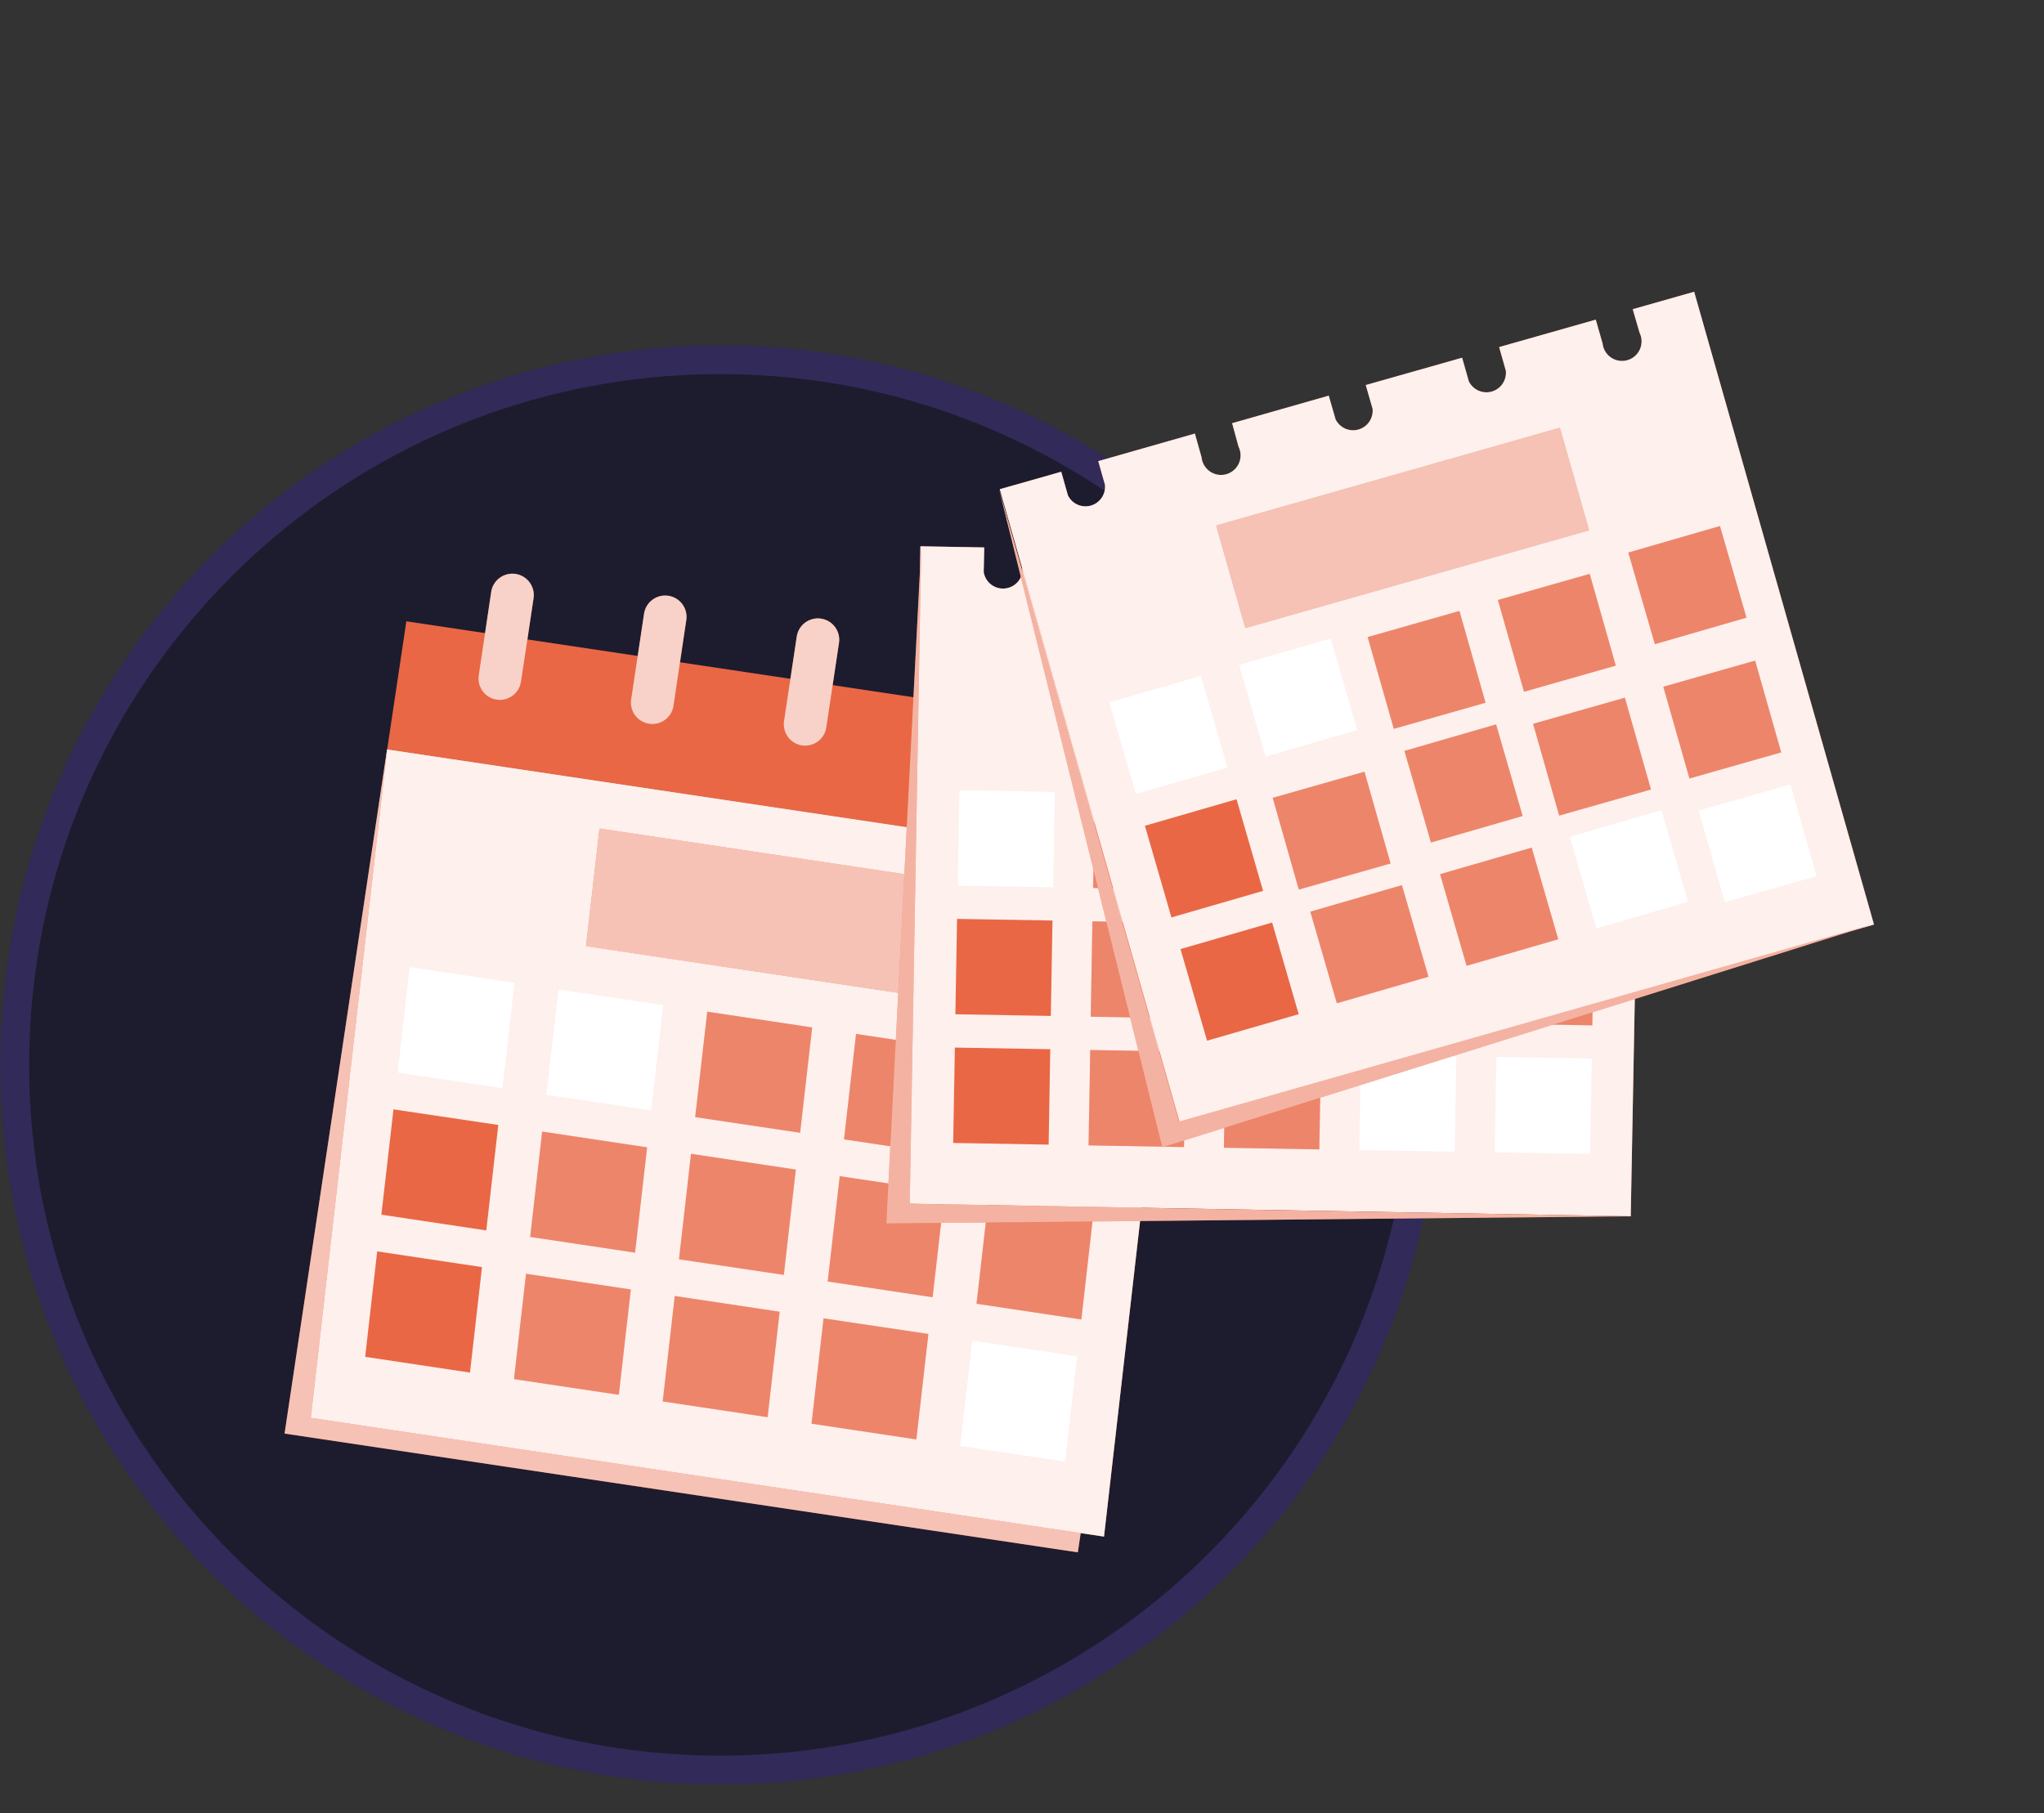 <svg width="71" height="63" viewBox="0 0 71 63" fill="none" xmlns="http://www.w3.org/2000/svg">
<rect x="0" y="0" width="71" height="63" fill="#333333" stroke="none"/>
<path d="M25.013 61.998C38.82 61.998 50.013 50.805 50.013 36.998C50.013 23.19 38.82 11.998 25.013 11.998C11.206 11.998 0.013 23.19 0.013 36.998C0.013 50.805 11.206 61.998 25.013 61.998Z" fill="#1C1C2E"/>
<path d="M25.013 12.498C38.544 12.498 49.513 23.467 49.513 36.998C49.513 50.529 38.544 61.498 25.013 61.498C11.482 61.498 0.513 50.529 0.513 36.998C0.513 23.467 11.482 12.498 25.013 12.498Z" stroke="#644BBF" stroke-opacity="0.3"/>
<path d="M41 30.163L13.445 26.036L9.885 49.808L37.439 53.935L41 30.163Z" fill="#E96745"/>
<path opacity="0.6" d="M41 30.163L13.445 26.036L9.885 49.808L37.439 53.935L41 30.163Z" fill="white"/>
<path d="M41.67 25.714L14.115 21.587L13.449 26.035L41.003 30.163L41.67 25.714Z" fill="#E96745"/>
<path d="M18.54 20.749C18.558 20.559 18.503 20.369 18.386 20.219C18.268 20.068 18.097 19.969 17.909 19.94C17.72 19.912 17.527 19.958 17.371 20.067C17.215 20.177 17.107 20.342 17.069 20.529L16.632 23.465C16.617 23.561 16.622 23.659 16.645 23.754C16.669 23.848 16.71 23.937 16.768 24.016C16.826 24.094 16.899 24.16 16.982 24.211C17.066 24.261 17.158 24.294 17.254 24.309C17.351 24.324 17.449 24.319 17.544 24.296C17.638 24.272 17.727 24.23 17.805 24.173C17.884 24.115 17.95 24.042 18 23.959C18.051 23.875 18.084 23.783 18.099 23.686C18.135 23.478 18.508 20.955 18.54 20.749Z" fill="#E96745"/>
<path d="M23.84 21.542C23.869 21.348 23.82 21.149 23.703 20.991C23.585 20.833 23.41 20.728 23.216 20.699C23.021 20.67 22.823 20.72 22.665 20.837C22.507 20.954 22.402 21.129 22.373 21.324L21.932 24.258C21.912 24.357 21.911 24.46 21.931 24.559C21.952 24.658 21.992 24.752 22.05 24.835C22.108 24.919 22.182 24.989 22.268 25.043C22.354 25.096 22.45 25.131 22.55 25.147C22.65 25.162 22.752 25.156 22.85 25.131C22.948 25.105 23.04 25.06 23.119 24.997C23.199 24.935 23.265 24.857 23.314 24.768C23.363 24.679 23.393 24.582 23.402 24.481C23.432 24.271 23.81 21.752 23.84 21.542Z" fill="#E96745"/>
<path d="M29.144 22.337C29.158 22.24 29.154 22.142 29.13 22.047C29.106 21.953 29.064 21.864 29.006 21.786C28.948 21.707 28.875 21.641 28.792 21.591C28.708 21.541 28.616 21.508 28.519 21.494C28.423 21.479 28.325 21.484 28.23 21.508C28.136 21.531 28.047 21.573 27.968 21.631C27.81 21.748 27.705 21.923 27.676 22.118L27.235 25.056C27.221 25.152 27.226 25.25 27.249 25.345C27.273 25.439 27.315 25.528 27.373 25.607C27.431 25.685 27.504 25.751 27.587 25.801C27.671 25.851 27.763 25.884 27.86 25.899C27.956 25.913 28.054 25.908 28.149 25.885C28.243 25.861 28.332 25.819 28.411 25.761C28.489 25.703 28.555 25.63 28.605 25.547C28.655 25.463 28.689 25.371 28.703 25.274C28.734 25.072 29.111 22.546 29.144 22.337Z" fill="#E96745"/>
<path d="M34.45 23.131C34.468 22.941 34.413 22.751 34.296 22.6C34.178 22.45 34.008 22.35 33.819 22.322C33.63 22.294 33.438 22.34 33.281 22.449C33.125 22.559 33.017 22.724 32.979 22.911C32.94 23.172 32.581 25.59 32.541 25.85C32.527 25.946 32.532 26.044 32.555 26.139C32.579 26.233 32.621 26.322 32.679 26.401C32.737 26.479 32.81 26.545 32.893 26.595C32.977 26.645 33.069 26.679 33.166 26.693C33.262 26.707 33.36 26.703 33.455 26.679C33.549 26.655 33.638 26.613 33.717 26.555C33.795 26.497 33.861 26.424 33.911 26.341C33.961 26.257 33.995 26.165 34.009 26.068C34.025 25.858 34.417 23.34 34.45 23.131Z" fill="#E96745"/>
<path d="M39.751 23.924C39.766 23.828 39.761 23.73 39.737 23.635C39.714 23.541 39.672 23.452 39.614 23.373C39.556 23.295 39.483 23.229 39.399 23.179C39.316 23.129 39.223 23.096 39.127 23.081C39.031 23.067 38.932 23.072 38.838 23.095C38.743 23.119 38.654 23.161 38.576 23.219C38.498 23.277 38.432 23.35 38.381 23.433C38.331 23.517 38.298 23.609 38.284 23.706L37.843 26.643C37.824 26.833 37.879 27.023 37.997 27.174C38.114 27.324 38.285 27.424 38.474 27.452C38.663 27.48 38.855 27.434 39.011 27.325C39.167 27.215 39.276 27.05 39.313 26.863C39.343 26.656 39.738 24.139 39.751 23.924Z" fill="#E96745"/>
<g opacity="0.7">
<path d="M18.538 20.749C18.556 20.559 18.501 20.369 18.384 20.218C18.266 20.068 18.095 19.968 17.907 19.94C17.718 19.912 17.526 19.957 17.369 20.067C17.213 20.177 17.105 20.342 17.067 20.529L16.63 23.465C16.615 23.561 16.62 23.659 16.643 23.754C16.667 23.848 16.709 23.937 16.766 24.015C16.824 24.094 16.897 24.16 16.98 24.21C17.064 24.261 17.156 24.294 17.253 24.309C17.349 24.323 17.447 24.319 17.542 24.295C17.636 24.272 17.725 24.23 17.803 24.172C17.882 24.115 17.948 24.042 17.998 23.959C18.049 23.875 18.082 23.783 18.097 23.686C18.133 23.478 18.506 20.954 18.538 20.749Z" fill="white"/>
<path d="M23.838 21.542C23.867 21.347 23.818 21.149 23.701 20.991C23.584 20.833 23.408 20.728 23.214 20.699C23.019 20.67 22.821 20.72 22.663 20.837C22.505 20.954 22.4 21.129 22.371 21.323L21.93 24.258C21.91 24.357 21.909 24.459 21.93 24.559C21.95 24.658 21.99 24.752 22.048 24.835C22.105 24.918 22.18 24.989 22.266 25.042C22.352 25.096 22.448 25.131 22.548 25.146C22.648 25.162 22.75 25.156 22.848 25.13C22.946 25.105 23.038 25.059 23.117 24.997C23.197 24.935 23.264 24.857 23.312 24.768C23.361 24.679 23.391 24.581 23.4 24.481C23.43 24.27 23.808 21.752 23.838 21.542Z" fill="white"/>
<path d="M29.143 22.336C29.157 22.24 29.153 22.142 29.129 22.047C29.105 21.953 29.063 21.864 29.005 21.785C28.947 21.707 28.875 21.641 28.791 21.591C28.707 21.541 28.615 21.508 28.518 21.493C28.422 21.479 28.324 21.484 28.229 21.507C28.135 21.531 28.046 21.573 27.968 21.631C27.809 21.748 27.704 21.923 27.675 22.118L27.234 25.055C27.22 25.152 27.225 25.25 27.248 25.345C27.272 25.439 27.314 25.528 27.372 25.606C27.43 25.685 27.503 25.751 27.586 25.801C27.67 25.851 27.762 25.884 27.859 25.899C27.955 25.913 28.053 25.908 28.148 25.884C28.242 25.861 28.331 25.819 28.41 25.761C28.488 25.703 28.554 25.63 28.604 25.547C28.654 25.463 28.688 25.37 28.702 25.274C28.733 25.071 29.11 22.546 29.143 22.336Z" fill="white"/>
<path d="M34.448 23.13C34.467 22.94 34.411 22.751 34.294 22.6C34.176 22.45 34.006 22.35 33.817 22.322C33.628 22.294 33.436 22.339 33.279 22.449C33.123 22.558 33.015 22.724 32.977 22.911C32.938 23.171 32.579 25.589 32.539 25.85C32.525 25.946 32.53 26.044 32.553 26.139C32.577 26.233 32.619 26.322 32.677 26.401C32.735 26.479 32.808 26.545 32.891 26.595C32.975 26.645 33.068 26.678 33.164 26.693C33.26 26.707 33.358 26.702 33.453 26.679C33.547 26.655 33.636 26.613 33.715 26.555C33.793 26.497 33.859 26.424 33.909 26.341C33.959 26.257 33.993 26.165 34.007 26.068C34.023 25.858 34.415 23.34 34.448 23.13Z" fill="white"/>
<path d="M39.749 23.924C39.764 23.828 39.759 23.729 39.735 23.635C39.712 23.54 39.67 23.451 39.612 23.373C39.554 23.295 39.481 23.229 39.397 23.178C39.314 23.128 39.221 23.095 39.125 23.081C39.029 23.066 38.93 23.071 38.836 23.095C38.741 23.119 38.652 23.16 38.574 23.218C38.496 23.276 38.43 23.349 38.38 23.433C38.329 23.516 38.296 23.609 38.282 23.705L37.841 26.643C37.822 26.833 37.877 27.023 37.995 27.173C38.112 27.324 38.283 27.423 38.472 27.451C38.661 27.48 38.853 27.434 39.009 27.325C39.166 27.215 39.274 27.049 39.312 26.862C39.34 26.656 39.736 24.138 39.749 23.924Z" fill="white"/>
</g>
<path d="M38.349 53.388L10.795 49.263L13.448 26.037L41.003 30.162L38.349 53.388Z" fill="#E96745"/>
<path opacity="0.9" d="M38.349 53.388L10.795 49.263L13.448 26.037L41.003 30.162L38.349 53.388Z" fill="white"/>
<path d="M33.993 34.915L20.355 32.872L20.823 28.786L34.462 30.828L33.993 34.915Z" fill="#E96745"/>
<path opacity="0.6" d="M33.993 34.915L20.355 32.872L20.823 28.786L34.462 30.828L33.993 34.915Z" fill="white"/>
<path d="M17.453 37.81L13.812 37.264L14.23 33.6L17.874 34.147L17.453 37.81Z" fill="white"/>
<path d="M22.621 38.583L18.977 38.036L19.398 34.377L23.039 34.923L22.621 38.583Z" fill="white"/>
<path d="M16.891 42.75L13.247 42.203L13.668 38.544L17.309 39.086L16.891 42.75Z" fill="#E96745"/>
<path d="M16.325 47.689L12.684 47.142L13.102 43.479L16.743 44.025L16.325 47.689Z" fill="#E96745"/>
<path d="M22.06 43.523L18.416 42.976L18.833 39.316L22.478 39.863L22.06 43.523Z" fill="#E96745"/>
<path opacity="0.2" d="M22.06 43.523L18.416 42.976L18.833 39.316L22.478 39.863L22.06 43.523Z" fill="white"/>
<path d="M27.227 44.295L23.585 43.753L24.003 40.089L27.644 40.635L27.227 44.295Z" fill="#E96745"/>
<path opacity="0.2" d="M27.227 44.295L23.585 43.753L24.003 40.089L27.644 40.635L27.227 44.295Z" fill="white"/>
<path d="M32.395 45.072L28.751 44.525L29.169 40.865L32.814 41.409L32.395 45.072Z" fill="#E96745"/>
<path opacity="0.2" d="M32.395 45.072L28.751 44.525L29.169 40.865L32.814 41.409L32.395 45.072Z" fill="white"/>
<path d="M37.561 45.844L33.92 45.298L34.337 41.638L37.978 42.184L37.561 45.844Z" fill="#E96745"/>
<path opacity="0.2" d="M37.561 45.844L33.92 45.298L34.337 41.638L37.978 42.184L37.561 45.844Z" fill="white"/>
<path d="M21.495 48.462L17.854 47.916L18.272 44.256L21.913 44.802L21.495 48.462Z" fill="#E96745"/>
<path opacity="0.2" d="M21.495 48.462L17.854 47.916L18.272 44.256L21.913 44.802L21.495 48.462Z" fill="white"/>
<path d="M26.664 49.239L23.02 48.692L23.438 45.028L27.082 45.575L26.664 49.239Z" fill="#E96745"/>
<path opacity="0.2" d="M26.664 49.239L23.02 48.692L23.438 45.028L27.082 45.575L26.664 49.239Z" fill="white"/>
<path d="M31.83 50.011L28.189 49.465L28.607 45.805L32.249 46.347L31.83 50.011Z" fill="#E96745"/>
<path opacity="0.2" d="M31.83 50.011L28.189 49.465L28.607 45.805L32.249 46.347L31.83 50.011Z" fill="white"/>
<path d="M27.794 39.357L24.148 38.813L24.567 35.15L28.211 35.697L27.794 39.357Z" fill="#E96745"/>
<path opacity="0.2" d="M27.794 39.357L24.148 38.813L24.567 35.15L28.211 35.697L27.794 39.357Z" fill="white"/>
<path d="M32.958 40.132L29.317 39.586L29.736 35.923L33.377 36.469L32.958 40.132Z" fill="#E96745"/>
<path opacity="0.2" d="M32.958 40.132L29.317 39.586L29.736 35.923L33.377 36.469L32.958 40.132Z" fill="white"/>
<path d="M38.127 40.906L34.483 40.359L34.901 36.699L38.545 37.246L38.127 40.906Z" fill="#E96745"/>
<path opacity="0.2" d="M38.127 40.906L34.483 40.359L34.901 36.699L38.545 37.246L38.127 40.906Z" fill="white"/>
<path d="M36.999 50.784L33.354 50.237L33.772 46.577L37.416 47.124L36.999 50.784Z" fill="white"/>
<path d="M54.835 20.241C54.829 20.417 54.755 20.584 54.628 20.706C54.501 20.828 54.332 20.897 54.156 20.897C53.98 20.891 53.813 20.817 53.69 20.69C53.568 20.563 53.499 20.394 53.499 20.218L53.514 19.361L50.018 19.299C50.012 19.729 50.004 20.085 50.003 20.155C50.02 20.254 50.015 20.355 49.989 20.452C49.962 20.548 49.915 20.638 49.85 20.714C49.785 20.79 49.703 20.85 49.612 20.891C49.521 20.932 49.422 20.953 49.322 20.951C49.222 20.949 49.123 20.926 49.033 20.881C48.944 20.837 48.864 20.774 48.802 20.696C48.74 20.617 48.695 20.526 48.672 20.429C48.649 20.332 48.647 20.23 48.668 20.133L48.682 19.276L45.186 19.213C45.18 19.644 45.172 20 45.172 20.07C45.139 20.225 45.054 20.364 44.931 20.463C44.807 20.561 44.653 20.614 44.495 20.611C44.336 20.609 44.184 20.551 44.064 20.448C43.944 20.345 43.863 20.203 43.836 20.047L43.851 19.191L40.355 19.128C40.349 19.559 40.341 19.915 40.34 19.985C40.357 20.084 40.352 20.185 40.326 20.281C40.299 20.378 40.252 20.467 40.187 20.543C40.121 20.619 40.04 20.68 39.949 20.721C39.858 20.762 39.759 20.782 39.659 20.781C39.559 20.779 39.46 20.755 39.37 20.711C39.28 20.667 39.201 20.604 39.139 20.525C39.077 20.447 39.032 20.356 39.009 20.259C38.986 20.161 38.984 20.06 39.005 19.962L39.019 19.105L35.523 19.043C35.514 19.473 35.509 19.83 35.509 19.9C35.478 20.057 35.393 20.198 35.269 20.298C35.145 20.399 34.989 20.452 34.829 20.449C34.669 20.447 34.516 20.388 34.395 20.283C34.275 20.178 34.195 20.034 34.17 19.876L34.188 19.02L31.971 18.98L31.574 41.821L56.645 42.259L57.072 19.415L54.855 19.375C54.845 19.808 54.84 20.165 54.835 20.241Z" fill="#E96745"/>
<path opacity="0.9" d="M54.835 20.241C54.829 20.417 54.755 20.584 54.628 20.706C54.501 20.828 54.332 20.897 54.156 20.897C53.98 20.891 53.813 20.817 53.69 20.69C53.568 20.563 53.499 20.394 53.499 20.218L53.514 19.361L50.018 19.299C50.012 19.729 50.004 20.085 50.003 20.155C50.02 20.254 50.015 20.355 49.989 20.452C49.962 20.548 49.915 20.638 49.85 20.714C49.785 20.79 49.703 20.85 49.612 20.891C49.521 20.932 49.422 20.953 49.322 20.951C49.222 20.949 49.123 20.926 49.033 20.881C48.944 20.837 48.864 20.774 48.802 20.696C48.74 20.617 48.695 20.526 48.672 20.429C48.649 20.332 48.647 20.23 48.668 20.133L48.682 19.276L45.186 19.213C45.18 19.644 45.172 20 45.172 20.07C45.139 20.225 45.054 20.364 44.931 20.463C44.807 20.561 44.653 20.614 44.495 20.611C44.336 20.609 44.184 20.551 44.064 20.448C43.944 20.345 43.863 20.203 43.836 20.047L43.851 19.191L40.355 19.128C40.349 19.559 40.341 19.915 40.34 19.985C40.357 20.084 40.352 20.185 40.326 20.281C40.299 20.378 40.252 20.467 40.187 20.543C40.121 20.619 40.04 20.68 39.949 20.721C39.858 20.762 39.759 20.782 39.659 20.781C39.559 20.779 39.46 20.755 39.37 20.711C39.28 20.667 39.201 20.604 39.139 20.525C39.077 20.447 39.032 20.356 39.009 20.259C38.986 20.161 38.984 20.06 39.005 19.962L39.019 19.105L35.523 19.043C35.514 19.473 35.509 19.83 35.509 19.9C35.478 20.057 35.393 20.198 35.269 20.298C35.145 20.399 34.989 20.452 34.829 20.449C34.669 20.447 34.516 20.388 34.395 20.283C34.275 20.178 34.195 20.034 34.17 19.876L34.188 19.02L31.971 18.98L31.574 41.821L56.645 42.259L57.072 19.415L54.855 19.375C54.845 19.808 54.84 20.165 54.835 20.241Z" fill="white"/>
<path d="M51.228 22.602L38.817 22.385L38.753 26.084L51.164 26.3L51.228 22.602Z" fill="#E96745"/>
<path opacity="0.6" d="M51.228 22.602L38.817 22.385L38.753 26.084L51.164 26.3L51.228 22.602Z" fill="white"/>
<path d="M36.639 27.513L33.324 27.455L33.267 30.77L36.581 30.827L36.639 27.513Z" fill="white"/>
<path d="M41.343 27.595L38.028 27.537L37.971 30.852L41.285 30.909L41.343 27.595Z" fill="#E96745"/>
<path d="M46.047 27.677L42.732 27.619L42.675 30.933L45.989 30.991L46.047 27.677Z" fill="#E96745"/>
<path d="M50.745 27.758L47.431 27.7L47.373 31.014L50.687 31.072L50.745 27.758Z" fill="#E96745"/>
<path d="M55.441 27.843L52.127 27.785L52.069 31.099L55.383 31.157L55.441 27.843Z" fill="#E96745"/>
<path d="M36.559 31.983L33.244 31.926L33.186 35.24L36.501 35.298L36.559 31.983Z" fill="#E96745"/>
<path d="M41.26 32.069L37.945 32.011L37.888 35.325L41.202 35.383L41.26 32.069Z" fill="#E96745"/>
<path d="M45.963 32.147L42.648 32.089L42.591 35.404L45.905 35.461L45.963 32.147Z" fill="#E96745"/>
<path d="M50.667 32.232L47.352 32.174L47.295 35.489L50.609 35.546L50.667 32.232Z" fill="#E96745"/>
<path d="M55.368 32.311L52.054 32.253L51.996 35.567L55.31 35.625L55.368 32.311Z" fill="#E96745"/>
<path d="M36.482 36.454L33.168 36.397L33.11 39.711L36.425 39.769L36.482 36.454Z" fill="#E96745"/>
<path d="M41.184 36.539L37.87 36.482L37.812 39.796L41.127 39.854L41.184 36.539Z" fill="#E96745"/>
<path d="M45.885 36.62L42.57 36.563L42.513 39.877L45.827 39.935L45.885 36.62Z" fill="#E96745"/>
<path opacity="0.2" d="M41.343 27.595L38.028 27.537L37.971 30.852L41.285 30.909L41.343 27.595Z" fill="white"/>
<path opacity="0.2" d="M46.047 27.677L42.732 27.619L42.675 30.933L45.989 30.991L46.047 27.677Z" fill="white"/>
<path opacity="0.2" d="M50.745 27.758L47.431 27.7L47.373 31.014L50.687 31.072L50.745 27.758Z" fill="white"/>
<path opacity="0.2" d="M55.441 27.843L52.127 27.785L52.069 31.099L55.383 31.157L55.441 27.843Z" fill="white"/>
<path opacity="0.2" d="M41.26 32.069L37.945 32.011L37.888 35.325L41.202 35.383L41.26 32.069Z" fill="white"/>
<path opacity="0.2" d="M45.963 32.147L42.648 32.089L42.591 35.404L45.905 35.461L45.963 32.147Z" fill="white"/>
<path opacity="0.2" d="M50.667 32.232L47.352 32.174L47.295 35.489L50.609 35.546L50.667 32.232Z" fill="white"/>
<path opacity="0.2" d="M55.368 32.311L52.054 32.253L51.996 35.567L55.31 35.625L55.368 32.311Z" fill="white"/>
<path opacity="0.2" d="M41.184 36.539L37.87 36.482L37.812 39.796L41.127 39.854L41.184 36.539Z" fill="white"/>
<path opacity="0.2" d="M45.885 36.62L42.57 36.563L42.513 39.877L45.827 39.935L45.885 36.62Z" fill="white"/>
<path d="M50.588 36.702L47.273 36.644L47.216 39.959L50.53 40.017L50.588 36.702Z" fill="white"/>
<path d="M55.292 36.781L51.977 36.723L51.92 40.037L55.234 40.095L55.292 36.781Z" fill="white"/>
<path d="M31.999 18.98L30.788 42.507L56.673 42.259L31.601 41.825L31.999 18.98Z" fill="#E96745"/>
<path opacity="0.5" d="M31.999 18.98L30.788 42.507L56.673 42.259L31.601 41.825L31.999 18.98Z" fill="white"/>
<path d="M56.952 11.56C56.996 11.649 57.02 11.747 57.022 11.846C57.024 11.946 57.005 12.044 56.964 12.136C56.924 12.227 56.864 12.308 56.789 12.373C56.714 12.439 56.626 12.487 56.53 12.514C56.434 12.542 56.334 12.548 56.236 12.532C56.137 12.517 56.044 12.479 55.961 12.424C55.879 12.368 55.809 12.295 55.758 12.209C55.708 12.124 55.676 12.028 55.666 11.929L55.43 11.106L52.074 12.059L52.307 12.882C52.324 13.04 52.283 13.2 52.194 13.332C52.105 13.463 51.972 13.56 51.819 13.604C51.666 13.648 51.502 13.636 51.356 13.572C51.21 13.508 51.092 13.394 51.021 13.251L50.788 12.429L47.441 13.378C47.562 13.795 47.656 14.136 47.678 14.201C47.694 14.36 47.654 14.519 47.564 14.651C47.475 14.783 47.342 14.879 47.189 14.923C47.036 14.967 46.872 14.956 46.726 14.891C46.581 14.827 46.462 14.713 46.392 14.57L46.155 13.747L42.799 14.704L43.023 15.521C43.067 15.61 43.091 15.708 43.093 15.807C43.095 15.907 43.076 16.006 43.035 16.097C42.995 16.188 42.935 16.269 42.86 16.334C42.785 16.4 42.697 16.448 42.601 16.476C42.505 16.503 42.405 16.509 42.307 16.494C42.208 16.478 42.115 16.441 42.032 16.385C41.95 16.329 41.881 16.256 41.83 16.17C41.779 16.085 41.747 15.989 41.737 15.89L41.505 15.064L38.149 16.022L38.382 16.844C38.398 17.003 38.358 17.162 38.268 17.294C38.179 17.425 38.046 17.522 37.893 17.566C37.74 17.61 37.576 17.599 37.43 17.534C37.285 17.47 37.166 17.356 37.096 17.213L36.863 16.391L34.728 16.997L40.975 38.985L65.095 32.124L58.848 10.137L56.714 10.743L56.952 11.56Z" fill="#E96745"/>
<path opacity="0.9" d="M56.952 11.56C56.996 11.649 57.02 11.747 57.022 11.846C57.024 11.946 57.005 12.044 56.964 12.136C56.924 12.227 56.864 12.308 56.789 12.373C56.714 12.439 56.626 12.487 56.53 12.514C56.434 12.542 56.334 12.548 56.236 12.532C56.137 12.517 56.044 12.479 55.961 12.424C55.879 12.368 55.809 12.295 55.758 12.209C55.708 12.124 55.676 12.028 55.666 11.929L55.43 11.106L52.074 12.059L52.307 12.882C52.324 13.04 52.283 13.2 52.194 13.332C52.105 13.463 51.972 13.56 51.819 13.604C51.666 13.648 51.502 13.636 51.356 13.572C51.21 13.508 51.092 13.394 51.021 13.251L50.788 12.429L47.441 13.378C47.562 13.795 47.656 14.136 47.678 14.201C47.694 14.36 47.654 14.519 47.564 14.651C47.475 14.783 47.342 14.879 47.189 14.923C47.036 14.967 46.872 14.956 46.726 14.891C46.581 14.827 46.462 14.713 46.392 14.57L46.155 13.747L42.799 14.704L43.023 15.521C43.067 15.61 43.091 15.708 43.093 15.807C43.095 15.907 43.076 16.006 43.035 16.097C42.995 16.188 42.935 16.269 42.86 16.334C42.785 16.4 42.697 16.448 42.601 16.476C42.505 16.503 42.405 16.509 42.307 16.494C42.208 16.478 42.115 16.441 42.032 16.385C41.95 16.329 41.881 16.256 41.83 16.17C41.779 16.085 41.747 15.989 41.737 15.89L41.505 15.064L38.149 16.022L38.382 16.844C38.398 17.003 38.358 17.162 38.268 17.294C38.179 17.425 38.046 17.522 37.893 17.566C37.74 17.61 37.576 17.599 37.43 17.534C37.285 17.47 37.166 17.356 37.096 17.213L36.863 16.391L34.728 16.997L40.975 38.985L65.095 32.124L58.848 10.137L56.714 10.743L56.952 11.56Z" fill="white"/>
<path d="M54.184 14.863L42.245 18.26L43.258 21.821L55.197 18.424L54.184 14.863Z" fill="#E96745"/>
<path opacity="0.6" d="M54.184 14.863L42.245 18.26L43.258 21.821L55.197 18.424L54.184 14.863Z" fill="white"/>
<path d="M41.715 23.483L38.531 24.405L39.453 27.589L42.637 26.667L41.715 23.483Z" fill="white"/>
<path d="M46.224 22.181L43.04 23.103L43.962 26.286L47.145 25.364L46.224 22.181Z" fill="white"/>
<path d="M50.695 21.227L47.507 22.134L48.414 25.323L51.602 24.416L50.695 21.227Z" fill="#E96745"/>
<path d="M55.219 19.938L52.03 20.846L52.937 24.034L56.126 23.127L55.219 19.938Z" fill="#E96745"/>
<path d="M59.744 18.276L56.56 19.198L57.483 22.382L60.666 21.46L59.744 18.276Z" fill="#E96745"/>
<path d="M42.952 27.769L39.769 28.691L40.691 31.875L43.874 30.953L42.952 27.769Z" fill="#E96745"/>
<path d="M47.396 26.812L44.208 27.72L45.115 30.908L48.303 30.001L47.396 26.812Z" fill="#E96745"/>
<path d="M51.968 25.168L48.784 26.09L49.706 29.273L52.89 28.351L51.968 25.168Z" fill="#E96745"/>
<path d="M56.441 24.241L53.253 25.148L54.16 28.337L57.348 27.43L56.441 24.241Z" fill="#E96745"/>
<path d="M60.965 22.952L57.776 23.86L58.684 27.048L61.872 26.141L60.965 22.952Z" fill="#E96745"/>
<path d="M44.189 32.053L41.006 32.975L41.928 36.158L45.111 35.237L44.189 32.053Z" fill="#E96745"/>
<path d="M48.697 30.753L45.514 31.675L46.436 34.858L49.619 33.936L48.697 30.753Z" fill="#E96745"/>
<path d="M53.205 29.45L50.022 30.372L50.943 33.556L54.127 32.634L53.205 29.45Z" fill="#E96745"/>
<path opacity="0.2" d="M50.695 21.227L47.507 22.134L48.414 25.323L51.602 24.416L50.695 21.227Z" fill="white"/>
<path opacity="0.2" d="M55.219 19.938L52.03 20.846L52.937 24.034L56.126 23.127L55.219 19.938Z" fill="white"/>
<path opacity="0.2" d="M59.744 18.276L56.56 19.198L57.483 22.382L60.666 21.46L59.744 18.276Z" fill="white"/>
<path opacity="0.2" d="M47.396 26.812L44.208 27.72L45.115 30.908L48.303 30.001L47.396 26.812Z" fill="white"/>
<path opacity="0.2" d="M51.968 25.168L48.784 26.09L49.706 29.273L52.89 28.351L51.968 25.168Z" fill="white"/>
<path opacity="0.2" d="M56.441 24.241L53.253 25.148L54.16 28.337L57.348 27.43L56.441 24.241Z" fill="white"/>
<path opacity="0.2" d="M60.965 22.952L57.776 23.86L58.684 27.048L61.872 26.141L60.965 22.952Z" fill="white"/>
<path opacity="0.2" d="M48.697 30.753L45.514 31.675L46.436 34.858L49.619 33.936L48.697 30.753Z" fill="white"/>
<path opacity="0.2" d="M53.205 29.45L50.022 30.372L50.943 33.556L54.127 32.634L53.205 29.45Z" fill="white"/>
<path d="M57.712 28.15L54.528 29.072L55.45 32.256L58.634 31.334L57.712 28.15Z" fill="white"/>
<path d="M62.192 27.253L59.004 28.16L59.911 31.349L63.099 30.441L62.192 27.253Z" fill="white"/>
<path d="M34.704 16.998L40.373 39.861L65.071 32.11L40.954 38.972L34.704 16.998Z" fill="#E96745"/>
<path opacity="0.5" d="M34.704 16.998L40.373 39.861L65.071 32.11L40.954 38.972L34.704 16.998Z" fill="white"/>
</svg>
